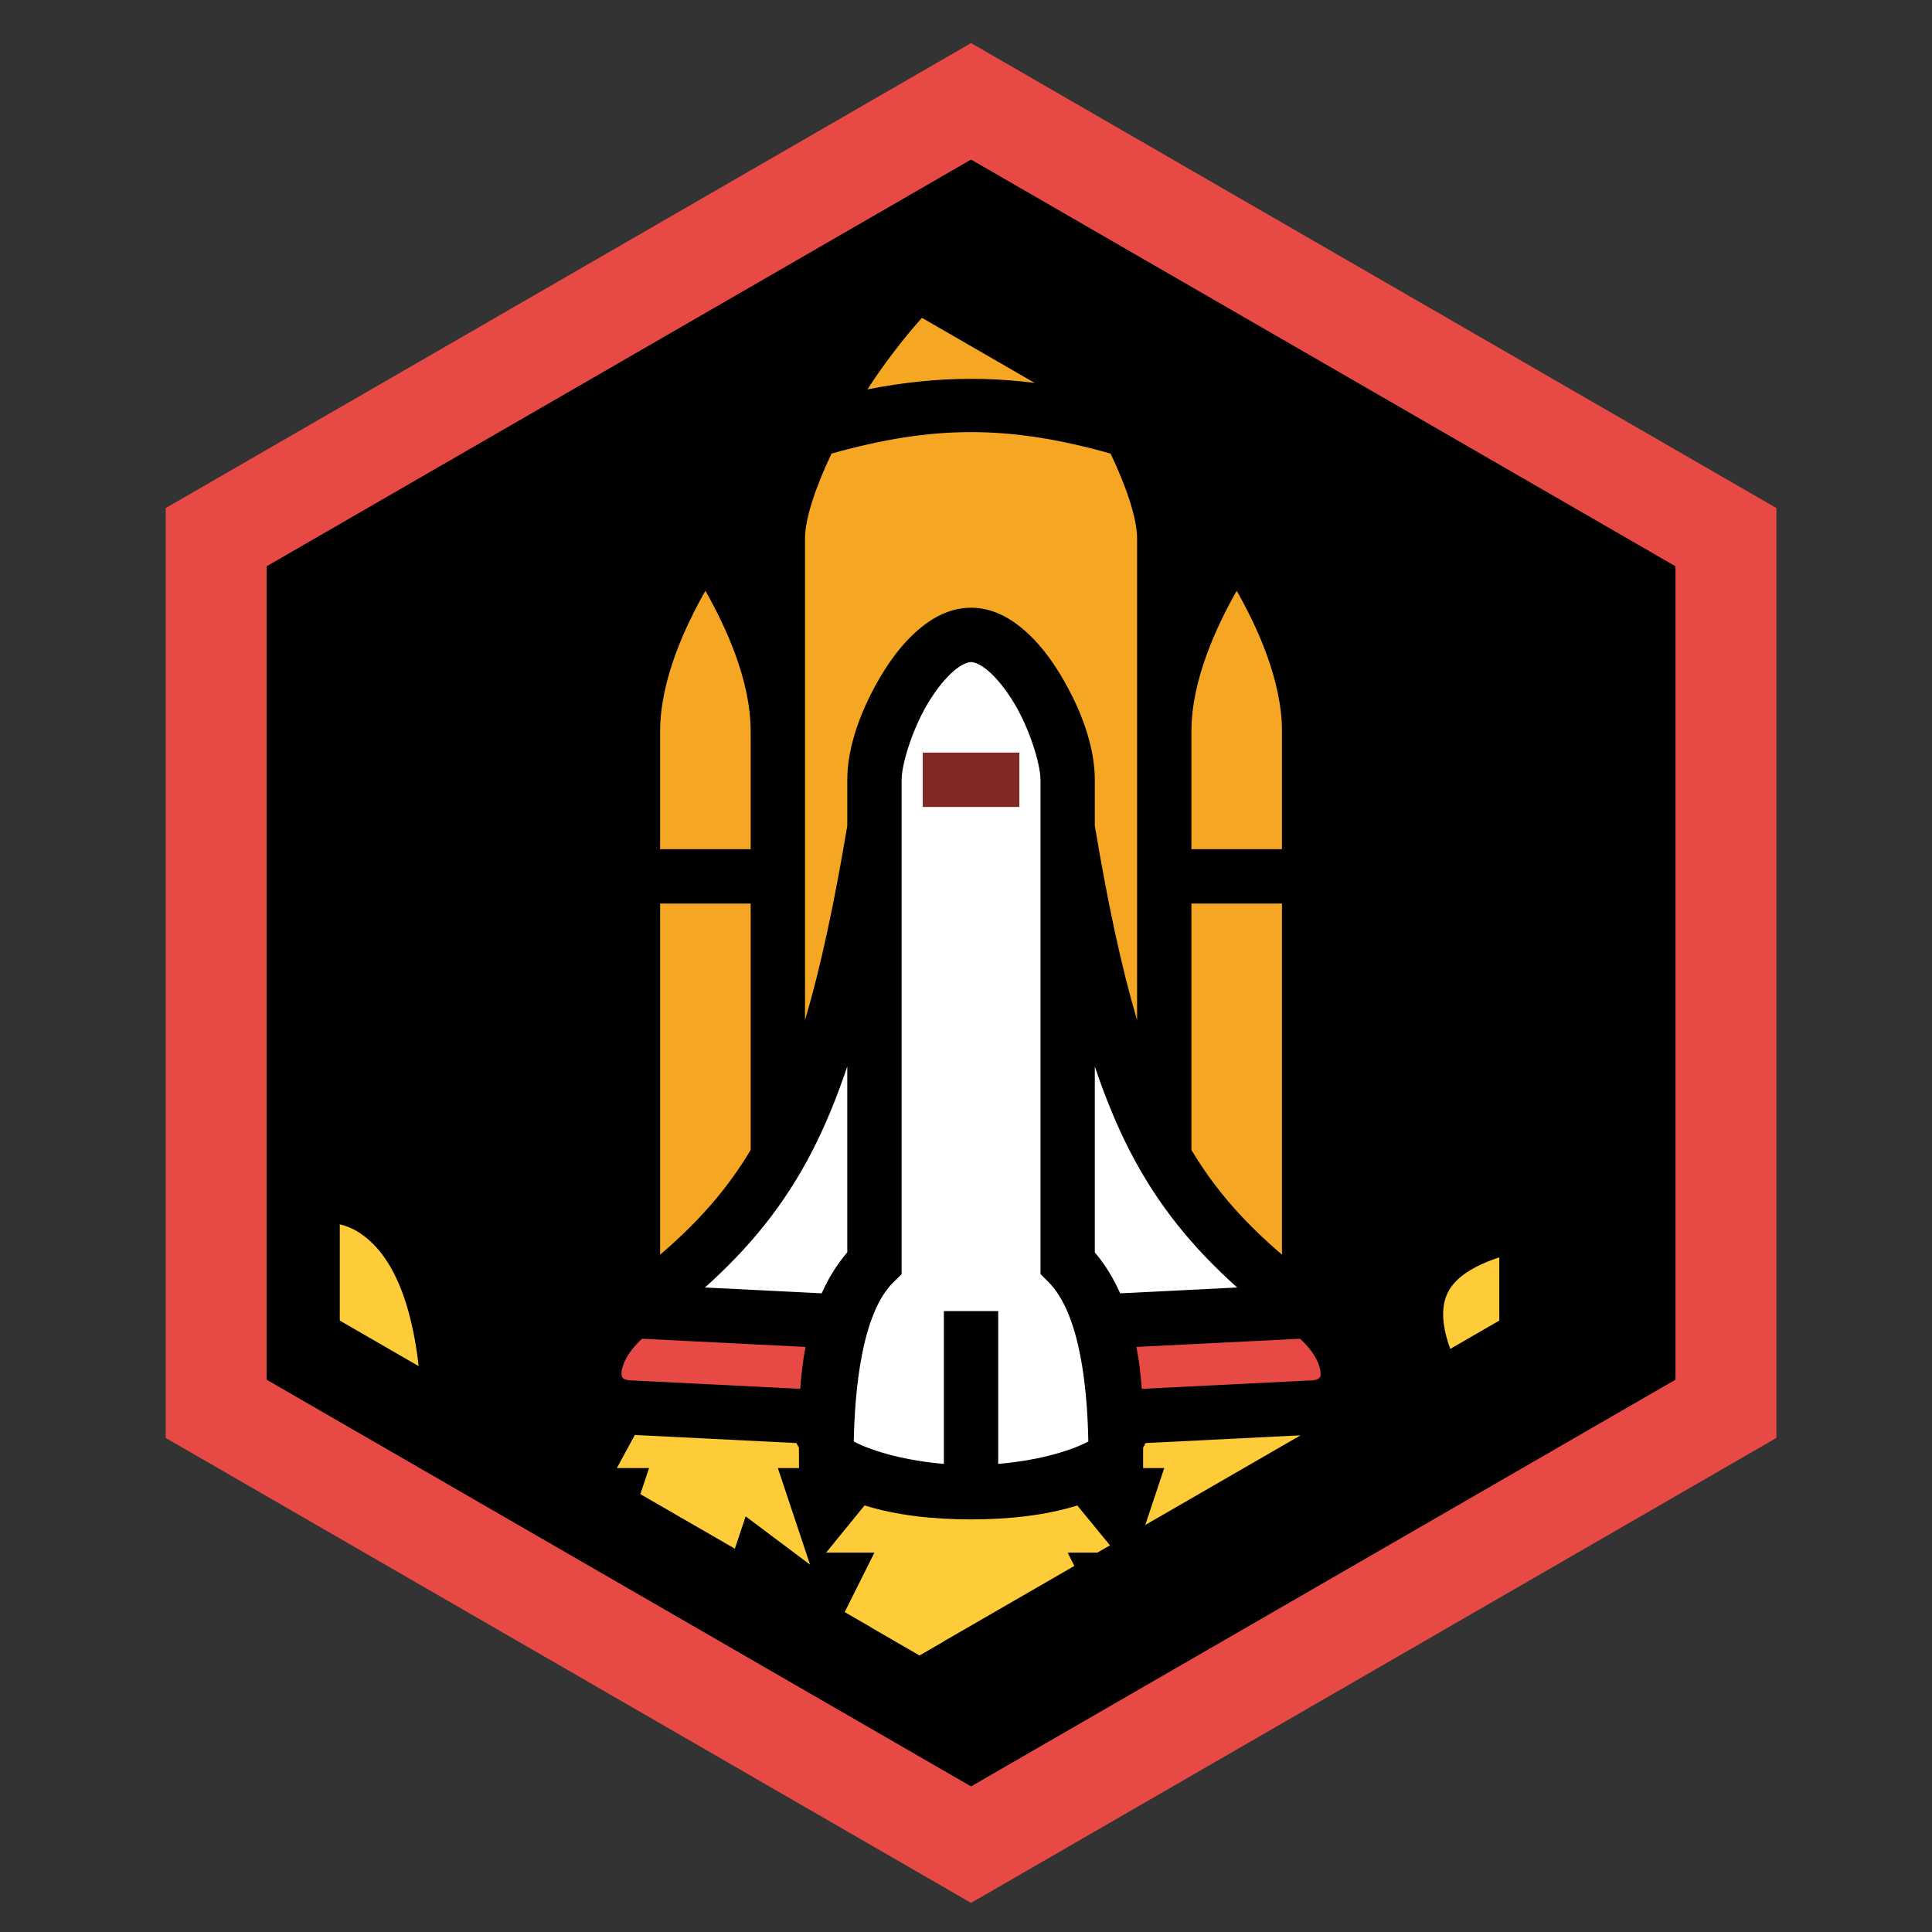 <?xml version="1.0" encoding="UTF-8" standalone="no"?>
<svg
   xmlns:dc="http://purl.org/dc/elements/1.1/"
   xmlns:cc="http://creativecommons.org/ns#"
   xmlns:rdf="http://www.w3.org/1999/02/22-rdf-syntax-ns#"
   xmlns:svg="http://www.w3.org/2000/svg"
   xmlns="http://www.w3.org/2000/svg"
   xmlns:xlink="http://www.w3.org/1999/xlink"
   xmlns:sodipodi="http://sodipodi.sourceforge.net/DTD/sodipodi-0.dtd"
   xmlns:inkscape="http://www.inkscape.org/namespaces/inkscape"
   version="1.1"
   id="Layer_1"
   x="0px"
   y="0px"
   width="480"
   height="480"
   viewBox="0 0 480 480"
   enable-background="new 0 0 640 480"
   xml:space="preserve"
   sodipodi:docname="gdx-liftoff.svg"
   inkscape:version="1.0.2-2 (e86c870879, 2021-01-15)"><rect x="0" y="0" width="480" height="480" fill="#333333" stroke="none"/><defs
   id="defs931" /><sodipodi:namedview
   pagecolor="#ffffff"
   bordercolor="#666666"
   borderopacity="1"
   objecttolerance="10"
   gridtolerance="10"
   guidetolerance="10"
   inkscape:pageopacity="0"
   inkscape:pageshadow="2"
   inkscape:window-width="1920"
   inkscape:window-height="996"
   id="namedview929"
   showgrid="false"
   inkscape:zoom="1.7270833"
   inkscape:cx="320"
   inkscape:cy="245.2111"
   inkscape:window-x="-8"
   inkscape:window-y="-8"
   inkscape:window-maximized="1"
   inkscape:current-layer="Layer_1" />
<polygon
   stroke="#e74a45"
   stroke-width="25"
   points="132.453,131.719 320,23.438 507.547,131.719 507.547,348.281 320,456.563 132.453,348.281 "
   id="polygon880"
   transform="translate(-78.745,1.737)" />
<g
   id="g924"
   transform="translate(-78.745,1.737)">
	<g
   id="g922">
		<defs
   id="defs883">
			<polygon
   id="SVGID_1_"
   points="139.955,136.05 320,32.1 500.045,136.05 500.045,343.95 320,447.9 139.955,343.95 " />
		</defs>
		<clipPath
   id="SVGID_2_">
			<use
   xlink:href="#SVGID_1_"
   overflow="visible"
   id="use885"
   x="0"
   y="0"
   width="100%"
   height="100%" />
		</clipPath>
		<g
   transform="matrix(0.8,0,0,0.8,51.2,51.2)"
   clip-path="url(#SVGID_2_)"
   id="g920">
			<path
   fill="#f5a623"
   d="m 336,19.589 c -0.417,0.154 -1.258,0.467 -2.349,1.162 -1.962,1.251 -4.614,3.389 -7.502,6.169 -5.775,5.562 -12.559,13.665 -18.863,22.669 -1.185,1.702 -2.338,3.427 -3.459,5.171 11.046,-2.18 21.612,-3.281 32.173,-3.281 10.562,0 21.127,1.101 32.173,3.281 -1.121,-1.744 -2.274,-3.469 -3.459,-5.171 -6.304,-9.004 -13.087,-17.108 -18.862,-22.669 -2.888,-2.78 -5.54,-4.918 -7.502,-6.169 -0.737,-0.474 -1.526,-0.864 -2.35,-1.162 z"
   id="path888" />
			<path
   fill="#f5a623"
   d="m 336,68.023 c -13.767,0 -27.544,2.231 -43.331,6.669 -5.025,10.552 -8.231,20.28 -8.231,26.308 v 149.663 c 4.787,-16.188 9.019,-35.846 13.125,-60.38 V 176 c 0,-10.313 4.272,-21.956 10.578,-32.466 3.152,-5.256 6.853,-10.118 11.317,-13.987 4.465,-3.871 9.98,-6.984 16.542,-6.984 6.562,0 12.078,3.115 16.543,6.984 4.463,3.869 8.164,8.732 11.316,13.987 6.306,10.51 10.579,22.153 10.579,32.466 v 14.283 c 4.106,24.535 8.337,44.191 13.125,60.377 V 101 c 0,-6.028 -3.206,-15.756 -8.231,-26.309 C 363.544,70.253 349.767,68.023 336,68.023 Z"
   id="path890" />
			<path
   fill="#f5a623"
   d="m 253.5,117.298 c -6.106,10.797 -14.063,27.517 -14.063,43.702 v 36.563 h 28.125 V 161 c 0,-16.185 -7.956,-32.907 -14.062,-43.702 z"
   id="path892" />
			<path
   fill="#f5a623"
   d="m 418.5,117.298 c -6.106,10.797 -14.063,27.517 -14.063,43.702 v 36.563 h 28.125 V 161 c 0,-16.185 -7.956,-32.907 -14.062,-43.702 z"
   id="path894" />
			<path
   fill="#ffffff"
   d="m 336,139.437 c -0.938,0 -2.923,0.635 -5.489,2.859 -2.567,2.225 -5.428,5.799 -7.902,9.919 -4.944,8.24 -8.172,19.097 -8.172,23.784 v 153.544 l -2.529,2.479 c -9.947,9.757 -12.028,33.881 -12.328,49.471 6.257,3.314 16.712,6.016 27.982,6.957 V 341 h 16.875 v 47.45 c 11.272,-0.941 21.729,-3.643 27.986,-6.958 -0.288,-15.549 -2.306,-39.443 -12.389,-49.525 l -2.472,-2.469 V 176 c 0,-4.688 -3.228,-15.544 -8.171,-23.784 -2.473,-4.12 -5.334,-7.694 -7.903,-9.919 -2.566,-2.222 -4.551,-2.86 -5.488,-2.86 z"
   id="path896" />
			<path
   fill="#822825"
   d="m 321,167.562 h 30 v 16.875 h -30 z"
   id="path898" />
			<path
   fill="#f5a623"
   d="m 239.437,214.437 v 109.047 c 11.644,-9.979 20.62,-19.988 28.125,-32.522 v -76.525 z"
   id="path900" />
			<path
   fill="#f5a623"
   d="m 404.437,214.437 v 76.526 c 7.505,12.532 16.482,22.542 28.125,32.521 V 214.437 Z"
   id="path902" />
			<path
   fill="#ffffff"
   d="m 297.562,265.039 c -3.293,9.75 -6.883,18.511 -10.966,26.414 -8.723,16.885 -19.6,30.004 -33.241,42.218 l 36.258,1.812 c 2.025,-4.545 4.614,-8.866 7.95,-12.734 V 265.04 Z"
   id="path904" />
			<path
   fill="#ffffff"
   d="m 374.437,265.039 v 57.75 c 3.296,3.871 5.862,8.179 7.875,12.697 l 36.332,-1.816 c -13.64,-12.214 -24.517,-25.333 -33.24,-42.218 -4.084,-7.903 -7.673,-16.664 -10.967,-26.414 z"
   id="path906" />
			<path
   fill="#fecc39"
   d="m 559.125,280.077 c -12.7,5.295 -17.836,18.337 -25.266,39.215 0,0 -42.95,0.394 -50.039,16.46 -7.576,17.166 23.046,51.36 23.046,51.36 0,0 -25.437,-8.181 -35.557,-1.976 -11.234,6.888 -15.948,36.174 -15.948,36.174 -3.312,-0.795 -6.469,-1.45 -9.506,-2 l -9.856,-29.561 h 10.002 l -5.618,-10.272 -50.17,2.509 -0.765,1.409 c -0.004,0.857 -0.011,1.832 -0.011,2.604 v 3.75 H 396 l -10,30 20,-15 4.69,14.07 c -13.86,2.941 -23.949,10.026 -33.655,19.25 L 366,416 h 15 l -12.002,-14.631 c -10.013,3.131 -21.482,4.319 -32.998,4.319 -11.542,0 -23.04,-1.193 -33.068,-4.341 L 291,416 h 15 l -12.084,24.169 c -11.378,-4.712 -23.456,-9.403 -35.252,-13.411 l 7.337,-22.008 19.999,15 -9.999,-30 h 6.563 V 386 c 0,-0.757 -0.007,-1.718 -0.013,-2.56 l -0.797,-1.455 -50.175,-2.51 -5.578,10.276 h 10.001 l -9.333,27.993 c -3.74,-0.764 -7.315,-1.359 -10.669,-1.743 -29.593,-3.397 -37.237,4.344 -54.311,11.639 0,0 15.623,-90.538 -15.647,-110.981 -3.87,-2.531 -8.703,-3.546 -14.056,-3.496 -5.934,0.052 -12.508,1.431 -19.111,3.499 V 459.125 H 335.062 L 336,461 l 15,-30 22.02,11.01 c -5.215,5.273 -10.459,11.082 -16.27,17.115 h 202.375 v -179.05 z"
   id="path908" />
			<path
   fill="#e74a45"
   d="m 233.831,349.588 c -5.059,4.572 -6.466,9.023 -6.391,10.833 0.043,1.025 0.223,1.172 0.476,1.396 0.253,0.227 0.953,0.743 3.085,0.743 h 0.211 l 51.746,2.588 c 0.296,-4.193 0.793,-8.59 1.624,-13.021 z"
   id="path910" />
			<path
   fill="#e74a45"
   d="m 438.169,349.588 -50.801,2.54 c 0.84,4.435 1.346,8.829 1.652,13.022 l 51.769,-2.59 H 441 c 2.131,0 2.831,-0.515 3.085,-0.743 0.253,-0.225 0.431,-0.371 0.475,-1.396 0.075,-1.81 -1.331,-6.262 -6.391,-10.833 z"
   id="path912" />
			<path
   fill="#fecc39"
   d="m 246,404.75 6.675,20.029 c -8.541,-2.749 -16.819,-5.066 -24.445,-6.7 z"
   id="path914" />
			<path
   fill="#fecc39"
   d="m 426,404.75 19.263,14.447 c -8.883,-1.57 -16.608,-2.089 -23.491,-1.763 z"
   id="path916" />
			<path
   fill="#fecc39"
   d="m 321,431 13.636,27.272 c -9.258,-4.382 -21.837,-10.153 -35.959,-16.112 z"
   id="path918" />
		</g>
	</g>
</g>
<polygon
   fill="none"
   stroke="#e74a45"
   stroke-width="25"
   points="132.453,131.719 320,23.437 507.547,131.719 507.547,348.281 320,456.562 132.453,348.281 "
   id="polygon926"
   transform="translate(-78.745,1.737)" />
</svg>
